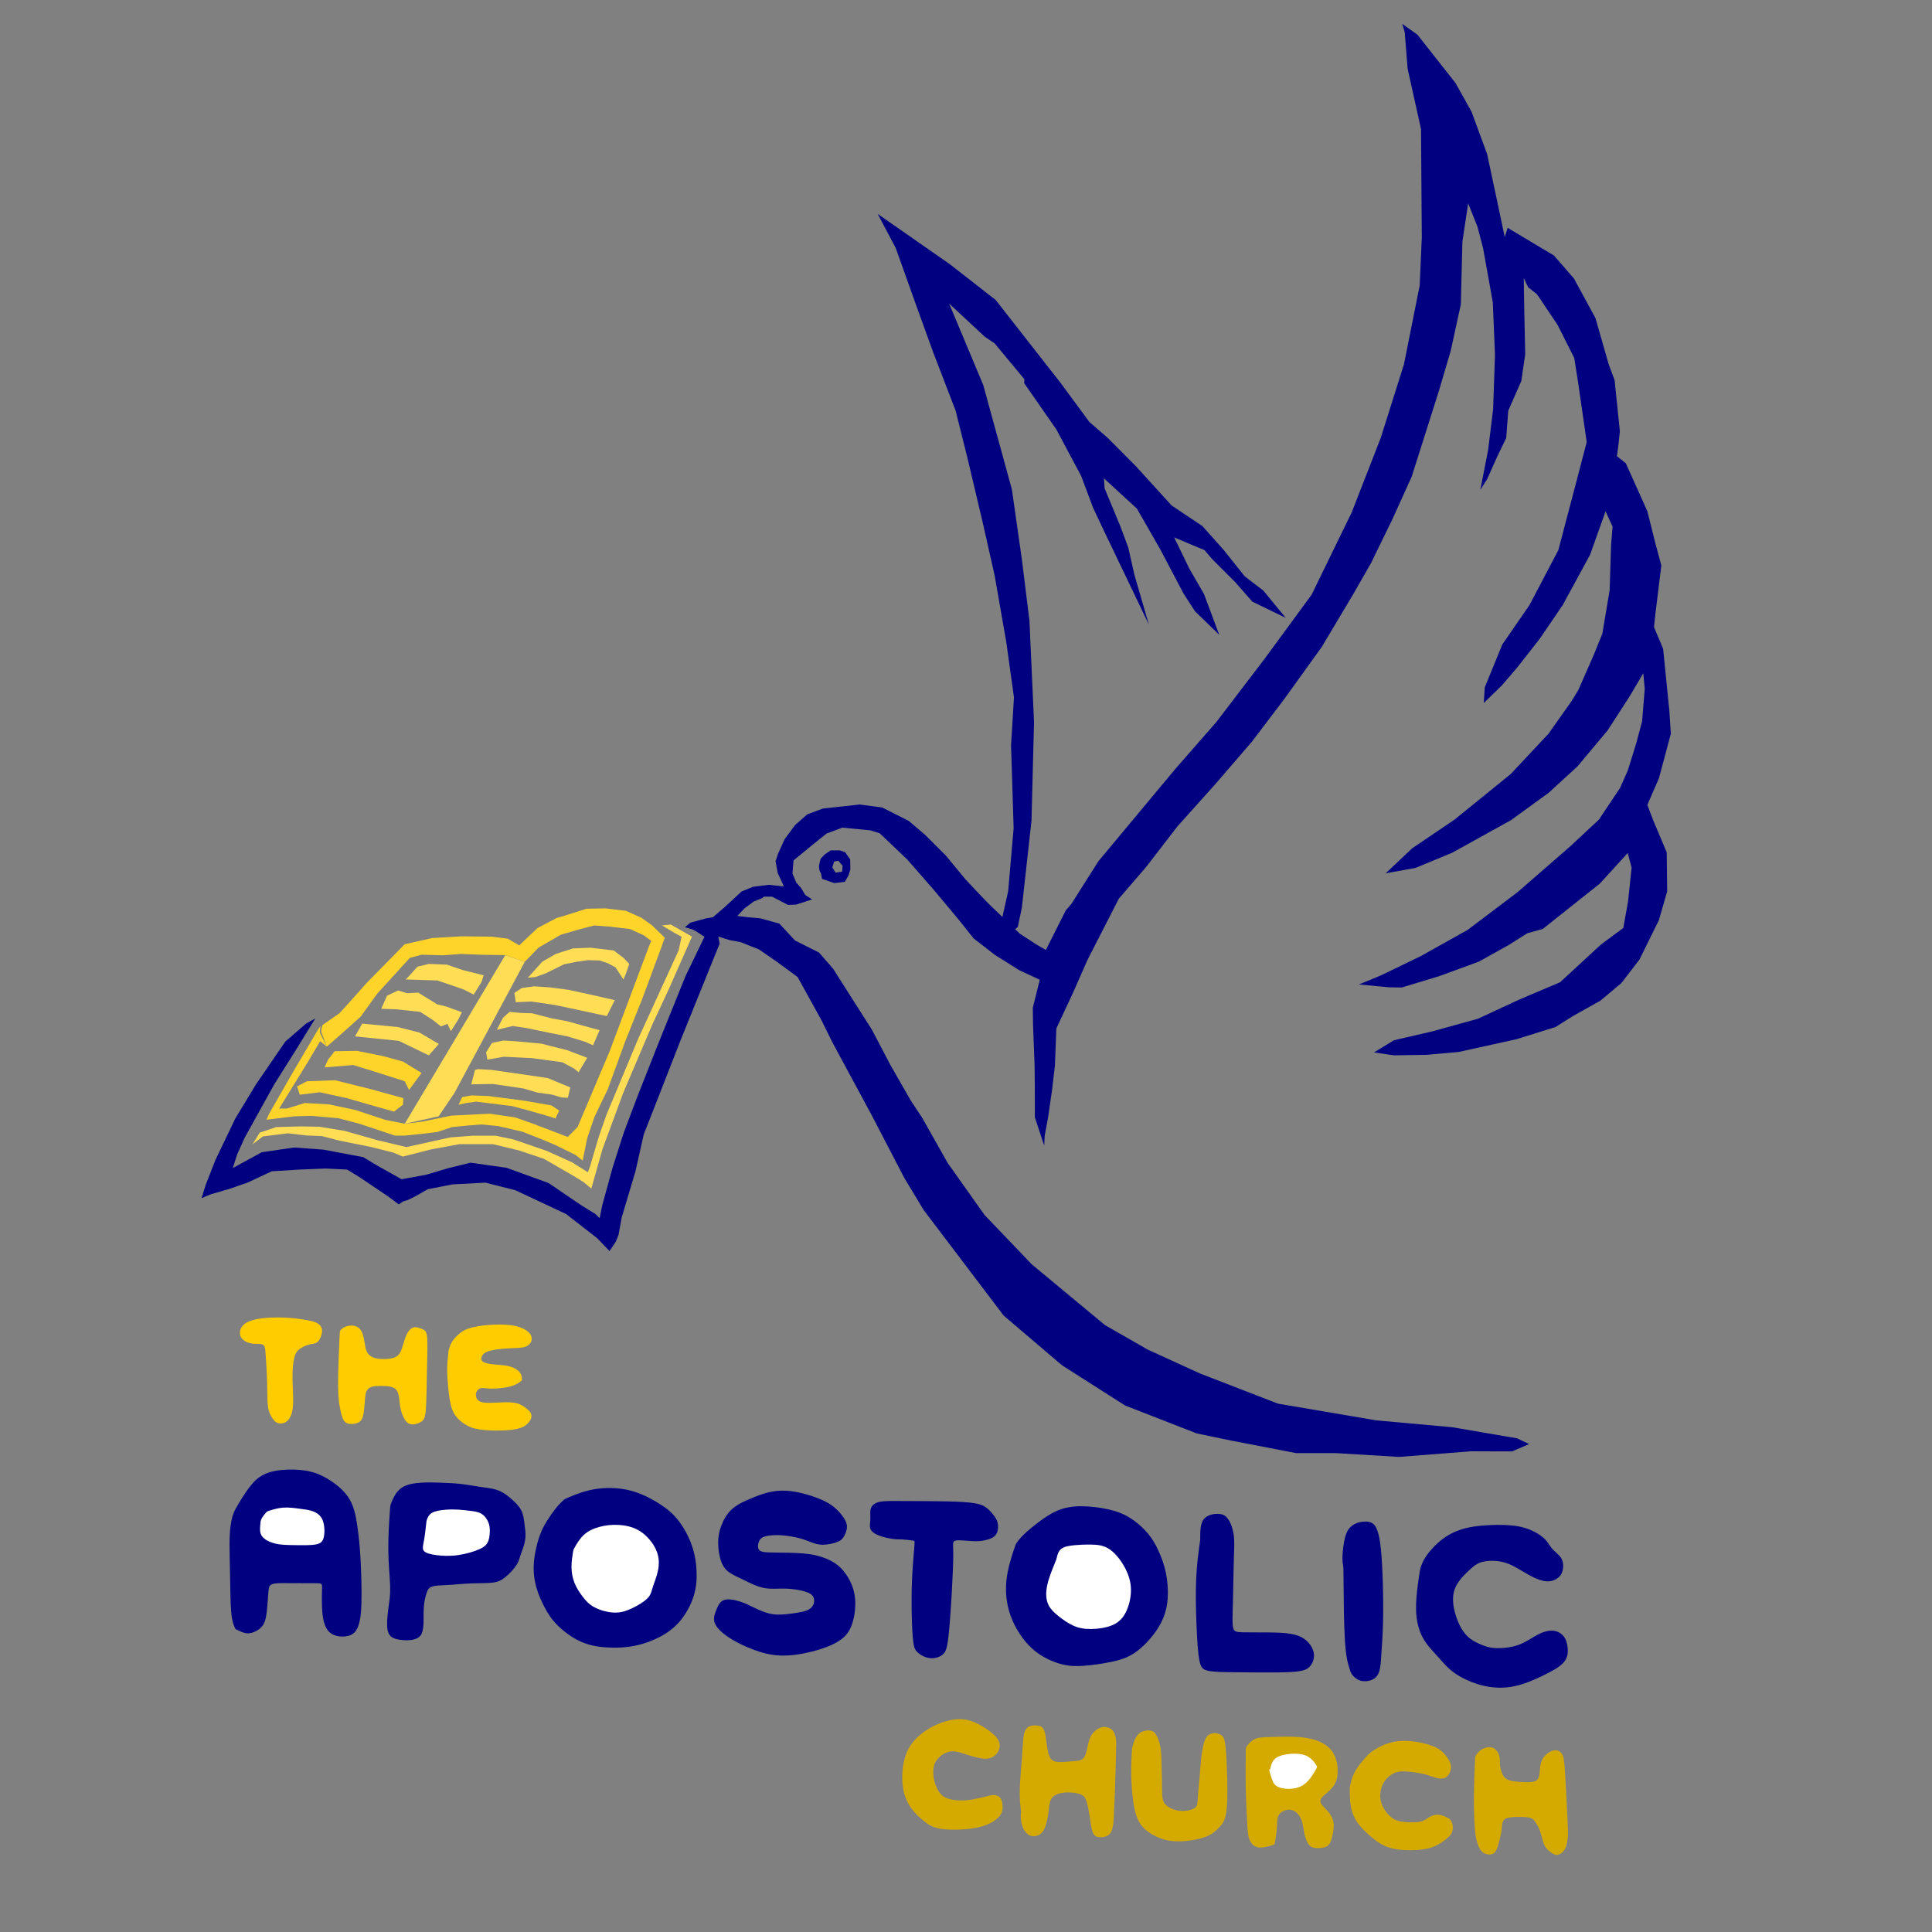 <?xml version="1.0" encoding="UTF-8" standalone="no"?>
<svg
   xmlns:dc="http://purl.org/dc/elements/1.1/"
   xmlns:cc="http://creativecommons.org/ns#"
   xmlns:rdf="http://www.w3.org/1999/02/22-rdf-syntax-ns#"
   xmlns:svg="http://www.w3.org/2000/svg"
   xmlns="http://www.w3.org/2000/svg"
   xmlns:sodipodi="http://sodipodi.sourceforge.net/DTD/sodipodi-0.dtd"
   xmlns:inkscape="http://www.inkscape.org/namespaces/inkscape"
   width="132.292mm"
   height="132.292mm"
   viewBox="0 0 132.292 132.292"
   version="1.1"
   id="svg22"
   inkscape:version="1.0.2-2 (e86c870879, 2021-01-15)"
   sodipodi:docname="logTACsvg3.svg">
  <rect x="0" y="0" width="132.292" height="132.292" fill="#808080" stroke="none"/>
  <defs
     id="defs16">
    <inkscape:path-effect
       effect="bspline"
       id="path-effect1011"
       is_visible="true"
       lpeversion="1"
       weight="33.333"
       steps="2"
       helper_size="0"
       apply_no_weight="true"
       apply_with_weight="true"
       only_selected="false" />
    <inkscape:path-effect
       effect="bspline"
       id="path-effect1007"
       is_visible="true"
       lpeversion="1"
       weight="33.333"
       steps="2"
       helper_size="0"
       apply_no_weight="true"
       apply_with_weight="true"
       only_selected="false" />
    <inkscape:path-effect
       effect="bspline"
       id="path-effect1003"
       is_visible="true"
       lpeversion="1"
       weight="33.333"
       steps="2"
       helper_size="0"
       apply_no_weight="true"
       apply_with_weight="true"
       only_selected="false" />
    <inkscape:path-effect
       effect="bspline"
       id="path-effect999"
       is_visible="true"
       lpeversion="1"
       weight="33.333"
       steps="2"
       helper_size="0"
       apply_no_weight="true"
       apply_with_weight="true"
       only_selected="false" />
    <inkscape:path-effect
       effect="bspline"
       id="path-effect995"
       is_visible="true"
       lpeversion="1"
       weight="33.333"
       steps="2"
       helper_size="0"
       apply_no_weight="true"
       apply_with_weight="true"
       only_selected="false" />
    <inkscape:path-effect
       effect="bspline"
       id="path-effect991"
       is_visible="true"
       lpeversion="1"
       weight="33.333"
       steps="2"
       helper_size="0"
       apply_no_weight="true"
       apply_with_weight="true"
       only_selected="false" />
    <inkscape:path-effect
       effect="bspline"
       id="path-effect987"
       is_visible="true"
       lpeversion="1"
       weight="33.333"
       steps="2"
       helper_size="0"
       apply_no_weight="true"
       apply_with_weight="true"
       only_selected="false" />
    <inkscape:path-effect
       effect="bspline"
       id="path-effect983"
       is_visible="true"
       lpeversion="1"
       weight="33.333"
       steps="2"
       helper_size="0"
       apply_no_weight="true"
       apply_with_weight="true"
       only_selected="false" />
    <inkscape:path-effect
       effect="bspline"
       id="path-effect979"
       is_visible="true"
       lpeversion="1"
       weight="33.333"
       steps="2"
       helper_size="0"
       apply_no_weight="true"
       apply_with_weight="true"
       only_selected="false" />
    <inkscape:path-effect
       effect="bspline"
       id="path-effect975"
       is_visible="true"
       lpeversion="1"
       weight="33.333"
       steps="2"
       helper_size="0"
       apply_no_weight="true"
       apply_with_weight="true"
       only_selected="false" />
    <inkscape:path-effect
       effect="bspline"
       id="path-effect971"
       is_visible="true"
       lpeversion="1"
       weight="33.333"
       steps="2"
       helper_size="0"
       apply_no_weight="true"
       apply_with_weight="true"
       only_selected="false" />
    <inkscape:path-effect
       effect="bspline"
       id="path-effect967"
       is_visible="true"
       lpeversion="1"
       weight="33.333"
       steps="2"
       helper_size="0"
       apply_no_weight="true"
       apply_with_weight="true"
       only_selected="false" />
    <inkscape:path-effect
       effect="bspline"
       id="path-effect963"
       is_visible="true"
       lpeversion="1"
       weight="33.333"
       steps="2"
       helper_size="0"
       apply_no_weight="true"
       apply_with_weight="true"
       only_selected="false" />
    <inkscape:path-effect
       effect="bspline"
       id="path-effect959"
       is_visible="true"
       lpeversion="1"
       weight="33.333"
       steps="2"
       helper_size="0"
       apply_no_weight="true"
       apply_with_weight="true"
       only_selected="false" />
    <inkscape:path-effect
       effect="bspline"
       id="path-effect955"
       is_visible="true"
       lpeversion="1"
       weight="33.333"
       steps="2"
       helper_size="0"
       apply_no_weight="true"
       apply_with_weight="true"
       only_selected="false" />
    <inkscape:path-effect
       effect="bspline"
       id="path-effect951"
       is_visible="true"
       lpeversion="1"
       weight="33.333"
       steps="2"
       helper_size="0"
       apply_no_weight="true"
       apply_with_weight="true"
       only_selected="false" />
    <inkscape:path-effect
       effect="bspline"
       id="path-effect947"
       is_visible="true"
       lpeversion="1"
       weight="33.333"
       steps="2"
       helper_size="0"
       apply_no_weight="true"
       apply_with_weight="true"
       only_selected="false" />
    <inkscape:path-effect
       effect="bspline"
       id="path-effect943"
       is_visible="true"
       lpeversion="1"
       weight="33.333"
       steps="2"
       helper_size="0"
       apply_no_weight="true"
       apply_with_weight="true"
       only_selected="false" />
    <inkscape:path-effect
       effect="bspline"
       id="path-effect939"
       is_visible="true"
       lpeversion="1"
       weight="33.333"
       steps="2"
       helper_size="0"
       apply_no_weight="true"
       apply_with_weight="true"
       only_selected="false" />
    <inkscape:path-effect
       effect="bspline"
       id="path-effect935"
       is_visible="true"
       lpeversion="1"
       weight="33.333"
       steps="2"
       helper_size="0"
       apply_no_weight="true"
       apply_with_weight="true"
       only_selected="false" />
    <inkscape:path-effect
       effect="bspline"
       id="path-effect931"
       is_visible="true"
       lpeversion="1"
       weight="33.333"
       steps="2"
       helper_size="0"
       apply_no_weight="true"
       apply_with_weight="true"
       only_selected="false" />
    <inkscape:path-effect
       effect="bspline"
       id="path-effect927"
       is_visible="true"
       lpeversion="1"
       weight="33.333"
       steps="2"
       helper_size="0"
       apply_no_weight="true"
       apply_with_weight="true"
       only_selected="false" />
    <inkscape:path-effect
       effect="bspline"
       id="path-effect923"
       is_visible="true"
       lpeversion="1"
       weight="33.333"
       steps="2"
       helper_size="0"
       apply_no_weight="true"
       apply_with_weight="true"
       only_selected="false" />
  </defs>
  <sodipodi:namedview
     id="base"
     pagecolor="#ffffff"
     bordercolor="#666666"
     borderopacity="1.0"
     inkscape:pageopacity="0.0"
     inkscape:pageshadow="2"
     inkscape:zoom="0.7"
     inkscape:cx="-366.9051"
     inkscape:cy="214.15955"
     inkscape:document-units="mm"
     inkscape:current-layer="layer1"
     inkscape:document-rotation="0"
     showgrid="false"
     fit-margin-top="0"
     fit-margin-left="0"
     fit-margin-right="0"
     fit-margin-bottom="0"
     inkscape:window-width="1366"
     inkscape:window-height="697"
     inkscape:window-x="-8"
     inkscape:window-y="-8"
     inkscape:window-maximized="1" />
  <g
     inkscape:label="Layer 1"
     inkscape:groupmode="layer"
     id="layer1"
     transform="translate(-23.057,-64.634)">
    <path
       style="fill:#000080;stroke:none;stroke-width:0.265px;stroke-linecap:butt;stroke-linejoin:miter;stroke-opacity:1"
       d="m 91.253,129.385 0.837,-3.727 0.375,-4.322 -0.177,-5.666 0.199,-3.284 -0.527,-3.794 -0.798,-4.564 -0.815,-3.616 -1.058,-4.475 -0.794,-3.175 -1.545,-4.019 -1.131,-3.125 -1.429,-4.002 v 0 l -1.236,-2.336 4.938,3.441 3.147,2.456 4.44,5.674 1.988,2.695 0.86,1.751 0.165,2.768 1.082,2.609 0.543,1.459 0.408,1.823 0.996,3.436 -3.138,-6.547 -0.685,-1.457 -0.809,-2.161 -1.699,-3.186 -2.206,-3.175 0.017,-0.265 -2.034,-2.45 -0.678,-0.46 -2.441,-2.27 2.337,5.577 1.962,7.154 0.686,4.818 0.515,4.167 0.313,6.945 -0.173,6.747 -0.659,5.954 -0.28,1.323 z"
       id="path879"
       sodipodi:nodetypes="ccccccccccccccccccccccccccccccccccccccccccc" />
    <path
       style="fill:#000080;stroke:none;stroke-width:0.265px;stroke-linecap:butt;stroke-linejoin:miter;stroke-opacity:1"
       d="m 98.654,97.394 2.254,2.07 1.617,2.825 1.577,2.995 0.785,1.21 1.654,1.606 -1.039,-2.788 -1.004,-1.737 -1.038,-2.14 2.079,0.872 0.504,0.595 1.596,1.598 1.17,1.332 2.288,1.109 -1.532,-1.865 v 0 l -1.281,-0.983 -1.422,-1.786 -1.475,-1.654 -2.107,-1.408 -2.449,-2.693 -1.907,-1.918 -1.257,-1.09 z"
       id="path881"
       sodipodi:nodetypes="cccccccccccccccccccccccc" />
    <path
       style="fill:#000080;stroke:none;stroke-width:0.265px;stroke-linecap:butt;stroke-linejoin:miter;stroke-opacity:1"
       d="m 94.249,131.724 -1.408,-0.66 -1.653,-1.039 -1.465,-1.134 -0.992,-1.247 -1.711,-2.051 -1.852,-2.117 -1.877,-1.786 -0.636,-0.198 -1.918,-0.187 -1.077,0.404 -0.945,0.756 -1.323,1.087 -0.071,0.898 0.26,0.614 0.331,0.378 0.283,0.472 0.472,0.307 -1.087,0.354 -0.567,0.024 -1.087,-0.567 h -0.567 l -0.094,0.095 -0.591,0.236 -0.638,0.472 -0.487,0.516 v 1e-5 0 l 0.794,0.098 0.77,0.065 1.309,0.36 1.072,1.158 1.645,0.827 0.969,1.11 1.228,1.937 1.417,2.221 1.276,2.433 1.394,2.433 0.78,1.181 1.748,3.095 2.528,3.567 3.236,3.378 5.008,4.158 2.929,1.677 3.567,1.63 5.348,2.069 6.724,1.144 5.221,0.472 2.197,0.378 2.221,0.378 0.836,0.397 -1.167,0.501 -2.802,-0.008 -4.946,0.386 -4.299,-0.26 h -2.74 l -4.418,-0.853 -2.386,-0.494 -4.914,-1.914 -4.324,-2.759 -3.988,-3.399 -5.485,-7.237 -1.323,-2.196 -2.199,-4.232 -2.738,-5.076 -0.709,-1.441 -1.654,-3 -1.417,-1.039 -1.228,-0.85 -1.252,-0.496 -0.756,-0.142 -0.779,-0.24 0.094,0.477 -2.693,6.662 -1.512,3.874 -0.992,2.528 -0.567,2.528 -0.945,3.166 -0.213,1.181 -0.189,0.472 -0.431,0.643 -0.845,-0.879 -2.126,-1.654 -3.473,-1.63 -2.055,-0.52 -2.244,0.118 -1.701,0.331 -0.827,0.472 -0.52,0.26 -0.307,0.095 -0.165,0.095 -0.165,0.118 -0.732,-0.543 -1.078,-0.727 -0.882,-0.596 -0.85,-0.52 v 0 l -1.465,-0.071 -1.772,0.071 -1.914,0.118 -1.677,0.78 -1.228,0.425 -1.299,0.378 -0.614,0.26 0.293,-0.927 0.652,-1.672 1.37,-2.858 1.417,-2.339 2.008,-2.929 1.417,-1.228 0.638,-0.354 -1.252,2.032 -1.559,2.48 -1.181,2.126 -0.85,1.536 -0.52,1.158 -0.289,0.912 1.984,-1.086 2.226,-0.322 2.008,0.148 2.717,0.513 0.898,0.543 1.725,0.969 1.667,-0.305 1.522,-0.451 1.526,-0.377 2.464,0.347 2.885,1.045 2.192,1.493 1.021,0.633 0.283,0.283 0.189,-0.921 0.709,-2.575 0.756,-2.362 0.898,-2.386 1.445,-3.664 1.886,-4.675 1.295,-2.684 v 0 l -0.327,-0.219 -0.434,-0.267 -0.577,-0.173 0.376,-0.311 1.036,-0.284 0.501,-0.084 0.819,-0.702 1.153,-1.069 0.785,-0.317 1.069,-0.134 1.036,0.107 -0.424,-0.926 -0.144,-0.801 0.167,-0.501 0.451,-1.002 0.718,-0.969 0.835,-0.735 1.081,-0.4 2.519,-0.273 1.529,0.205 1.821,0.919 1.136,0.969 1.403,1.403 1.336,1.62 1.052,1.119 0.611,0.628 2.061,1.978 1.153,0.752 0.635,0.367 1.364,-2.711 0.38,-0.436 v 0 l 1.852,-2.926 5.292,-6.35 2.778,-3.175 3.307,-4.333 3.227,-4.401 2.743,-5.631 1.988,-5.104 1.587,-5.027 1.079,-5.402 0.145,-3.307 -0.054,-7.408 -0.916,-4.125 -0.2,-2.506 -0.167,-0.568 1.036,0.735 2.606,3.307 1.102,1.971 1.069,2.907 0.806,3.79 0.397,1.889 0.2,-0.635 3.175,1.898 1.368,1.576 1.47,2.706 0.907,3.17 0.403,1.08 0.36,3.5 -0.104,0.99 -0.097,0.714 0.607,0.485 1.476,3.285 0.529,2.117 0.428,1.597 -0.407,3.32 -0.095,0.897 0.624,1.485 0.426,4.233 0.103,1.588 -0.813,3.043 -0.795,1.83 0.404,1.059 0.921,2.191 0.033,2.673 -0.568,1.971 -1.336,2.706 -1.236,1.604 -1.437,1.203 -1.904,1.069 -1.169,0.735 -2.673,0.835 -3.942,0.869 -2.195,0.199 -2.248,0.035 -1.37,-0.2 1.37,-0.835 2.606,-0.601 3.14,-0.869 2.806,-1.303 2.824,-1.199 2.789,-2.577 1.537,-1.136 0.325,-1.814 0.244,-2.315 -0.265,-1.005 -1.908,2.093 -3.909,3.107 -1.062,0.296 -1.276,0.806 -2.038,1.136 -2.74,1.002 -2.539,0.768 -0.91,-0.013 -2.025,-0.195 1.473,-0.604 2.763,-1.337 3.209,-1.794 3.421,-2.587 3.594,-3.126 1.971,-1.837 1.446,-2.164 0.537,-1.206 0.573,-1.852 0.402,-1.499 0.183,-2.232 -0.1,-1.069 -0.969,1.637 -1.47,2.272 -2.071,2.472 -1.971,1.804 -2.572,1.871 -4.042,2.238 -2.506,1.036 -2.038,0.367 1.804,-1.704 2.907,-1.971 3.847,-3.119 2.593,-2.766 1.578,-2.234 0.468,-0.768 1.069,-2.439 0.568,-1.403 0.501,-2.973 0.1,-3.14 0.102,-1.219 -0.481,-1.049 -1.058,2.969 -1.871,3.441 -1.57,2.305 -1.57,2.005 -1.036,1.203 -1.236,1.203 0.07,-1.077 1.2,-2.932 1.86,-2.699 1.975,-3.759 1.221,-4.63 0.723,-2.778 -0.599,-4.146 -0.254,-1.609 -1.144,-2.266 -1.411,-2.101 -0.601,-0.468 -0.301,-0.635 0.033,2.105 0.067,3.107 -0.267,1.837 -0.894,2.036 -0.141,1.873 -0.601,1.236 -0.702,1.57 -0.468,0.735 0.535,-2.74 0.34,-2.785 0.128,-3.696 -0.148,-3.602 -0.663,-3.701 -0.385,-1.481 -0.64,-1.606 -0.396,2.627 -0.105,4.288 -0.699,3.202 -0.815,2.756 -1.854,5.843 -1.318,2.91 -1.461,2.995 -1.203,2.105 -2.172,3.642 -2.572,3.575 -2.205,2.907 -2.506,2.907 -2.606,2.907 -2.138,2.773 -1.871,2.172 -2.138,4.176 -1.002,2.272 -1.138,2.438 -0.098,2.54 -0.2,1.704 -0.267,1.837 -0.234,1.27 -0.033,0.668 -0.64,-1.93 -0.003,-2.086 -0.017,-1.529 -0.104,-2.703 -0.017,-1.19 0.479,-1.917 -3.062,-1.699"
       id="path883"
       sodipodi:nodetypes="ccccccccccccccccccccccccccccccccccccccccccccccccccccccccccccccccccccccccccccccccccccccccccccccccccccccccccccccccccccccccccccccccccccccccccccccccccccccccccccccccccccccccccccccccccccccccccccccccccccccccccccccccccccccccccccccccccccccccccccccccccccccccccccccccccccccccccccccccccccccccccccccccccccccccccccccccccccccccccccccccccccccccccccccccccc" />
    <path
       style="fill:#000080;stroke:none;stroke-width:0.265px;stroke-linecap:butt;stroke-linejoin:miter;stroke-opacity:1"
       d="m 80.049,124.021 v 0 l 0.12,-0.387 0.284,-0.067 0.301,0.35 -0.034,0.401 -0.451,0.067 -0.22,-0.364 -0.531,0.047 -0.251,0.334 0.078,0.413 0.841,0.288 0.718,-0.084 0.251,-0.434 0.13,-0.421 -0.013,-0.681 -0.351,-0.501 -0.367,-0.117 h -0.618 l -0.401,0.267 -0.284,0.301 -0.05,0.184 -0.067,0.317 0.033,0.301 0.117,0.234 0.234,-0.401 z"
       id="path885"
       sodipodi:nodetypes="ccccccccccccccccccccccccccc" />
    <path
       style="fill:#ffdd55;stroke:none;stroke-width:0.265px;stroke-linecap:butt;stroke-linejoin:miter;stroke-opacity:1"
       d="m 41.058,142.45 1.701,-0.213 1.297,0.148 1.041,0.041 1.242,0.321 2.1,0.419 1.566,0.396 0.633,0.267 1.917,-0.485 1.971,-0.367 h 2.272 l 1.804,0.434 1.693,0.569 1.95,1.124 0.745,0.454 0.557,0.459 0.768,-2.706 1.403,-3.809 2.005,-4.711 1.136,-2.439 1.264,-2.869 0.316,-0.716 2e-6,0 -1.446,-0.825 -0.612,0.06 0.913,0.541 0.434,0.234 v 0 l -0.204,0.938 -2.788,6.095 -2.15,5.15 -0.543,1.559 -0.591,2.008 -0.142,0.378 -1.087,-0.685 -1.725,-0.78 -2.268,-0.78 -1.228,-0.26 h -1.583 l -1.536,0.118 -3,0.661 v 0 l -1.984,-0.472 -2.244,-0.638 -1.725,-0.283 -1.299,-0.024 -1.654,0.047 -1.134,0.378 -0.496,0.803 z"
       id="path887"
       sodipodi:nodetypes="cccccccccccccccccccccccccccccccccccccccccccccccccc" />
    <path
       style="fill:#ffd42a;stroke:none;stroke-width:0.265px;stroke-linecap:butt;stroke-linejoin:miter;stroke-opacity:1"
       d="m 44.839,135.126 -1.771,3.007 -1.57,2.74 -0.2,0.434 1.904,-0.234 1.169,-0.033 1.871,0.167 1.486,0.393 2.381,0.794 0.661,-1e-4 h -10e-7 l 1.257,-0.129 0.982,-0.122 0.992,-0.331 1.168,-0.117 0.893,-0.064 1.104,0.11 1.672,0.388 1.352,0.533 0.898,0.378 1.394,0.685 0.472,0.378 0.307,-1.512 0.496,-1.465 0.917,-1.909 1.209,-3.312 1.157,-2.89 1.276,-3.441 0.26,-0.732 -0.874,-0.85 -0.732,-0.52 L 65.91,127 l -1.394,-0.165 -1.299,0.024 -1.488,0.472 -0.567,0.165 -1.299,0.685 -1.254,1.186 -0.789,-0.46 -1.099,-0.136 -2.055,-0.024 -2.008,0.118 -1.89,0.425 -1.205,1.228 -1.394,1.417 -0.945,1.063 -0.921,1.016 -1.158,0.803 -0.071,0.236 -0.024,0.236 0.385,1.013 v 0 l 1.05,-0.919 1.268,-1.135 1.145,-1.585 2.22,-2.437 0.804,-0.217 1.499,0.036 1.185,-0.09 1.558,0.058 1.489,0.019 1.33,0.47 0.947,-0.978 1.53,-0.888 1.205,-0.351 1.074,-0.281 1.124,0.084 1.336,0.162 0.936,0.428 0.517,0.383 -0.149,0.35 -2.709,7.228 -2.187,5.162 -0.674,0.685 v 0 l -2.297,-0.879 -1.309,-0.463 -1.732,-0.25 -2.652,0.132 -1.973,0.41 -1.2,0.143 -1.338,-0.266 -2.029,-0.671 -1.805,-0.385 -1.67,-0.097 -1.227,0.38 -0.529,-1e-5 1.956,-3.171 0.85,-1.441 0.456,0.375 -0.479,-0.978 0.033,-0.317 0.033,-0.134 z"
       id="path889"
       sodipodi:nodetypes="cccccccccccccccccccccccccccccccccccccccccccccccccccccccccccccccccccccccccccccccccccccccccccccc" />
    <path
       style="fill:#ffdd55;stroke:none;stroke-width:0.265px;stroke-linecap:butt;stroke-linejoin:miter;stroke-opacity:1"
       d="m 50.771,141.582 6.883,-11.546 1.33,0.47 -4.813,8.978 -1.08,1.59 z"
       id="path891" />
    <path
       style="fill:#ffd42a;stroke:none;stroke-width:0.265px;stroke-linecap:butt;stroke-linejoin:miter;stroke-opacity:1"
       d="m 61.09,141.221 c -1.147,-0.383 -2.977,-0.85 -2.977,-0.85 l -2.448,-0.303 -0.67,0.091 -0.543,0.118 0.26,-0.52 0.638,-0.118 1.158,0.047 2.462,0.32 1.837,0.318 0.543,0.354 z"
       id="path893" />
    <path
       style="fill:#ffdd55;stroke:none;stroke-width:0.265px;stroke-linecap:butt;stroke-linejoin:miter;stroke-opacity:1"
       d="m 55.326,138.883 1.488,-0.024 2.079,0.307 0.969,0.283 1.016,0.142 0.614,0.189 0.449,0.024 0.165,-0.709 -1.536,-0.638 -1.583,-0.236 -2.315,-0.331 -0.874,-0.047 -0.213,0.047 z"
       id="path895" />
    <path
       style="fill:#ffdd55;stroke:none;stroke-width:0.265px;stroke-linecap:butt;stroke-linejoin:miter;stroke-opacity:1"
       d="m 56.427,137.191 1.144,-0.198 1.914,0.095 2.079,0.283 0.827,0.449 0.283,0.236 0.591,-0.992 -1.37,-0.52 -1.134,-0.283 -0.638,-0.165 -1.772,-0.165 -0.827,-0.047 -0.78,0.165 -0.402,0.638 z"
       id="path897" />
    <path
       style="fill:#ffdd55;stroke:none;stroke-width:0.265px;stroke-linecap:butt;stroke-linejoin:miter;stroke-opacity:1"
       d="m 57.074,135.15 1.087,-0.26 0.969,0.142 1.583,0.331 1.205,0.236 1.228,0.378 0.52,0.236 0.283,-0.661 0.165,-0.378 -1.039,-0.283 -1.181,-0.331 -1.039,-0.189 -1.37,-0.354 -0.78,-0.024 -0.756,-0.071 -0.449,0.402 z"
       id="path899" />
    <path
       style="fill:#ffdd55;stroke:none;stroke-width:0.265px;stroke-linecap:butt;stroke-linejoin:miter;stroke-opacity:1"
       d="m 58.374,133.26 1.068,-0.046 1.602,0.235 1.677,0.354 1.205,0.26 0.685,0.142 0.543,-1.087 -1.654,-0.378 -1.536,-0.331 -1.252,-0.165 -1.087,-0.071 -0.838,0.113 -0.509,0.336 z"
       id="path901" />
    <path
       style="fill:#ffdd55;stroke:none;stroke-width:0.265px;stroke-linecap:butt;stroke-linejoin:miter;stroke-opacity:1"
       d="m 60.186,130.487 0.928,-0.534 1.181,-0.378 1.205,-0.047 1.583,0.189 0.685,0.52 0.378,0.402 -0.236,0.685 -0.165,0.378 -0.543,-0.827 -0.52,-0.283 -0.567,-0.189 -0.78,-0.024 -0.827,0.118 -0.827,0.165 -1.252,0.619 -0.708,0.255 -0.52,0.047 z"
       id="path903" />
    <path
       style="fill:#ffd42a;stroke:none;stroke-width:0.265px;stroke-linecap:butt;stroke-linejoin:miter;stroke-opacity:1"
       d="m 43.585,139.591 c 0.829,-0.097 1.37,-0.165 1.37,-0.165 l 1.843,0.402 1.89,0.543 1.347,0.378 0.614,-0.472 0.024,-0.449 -2.221,-0.614 -2.457,-0.614 -1.205,0.047 -0.709,0.024 -0.683,0.35 z"
       id="path907" />
    <path
       style="fill:#ffd42a;stroke:none;stroke-width:0.265px;stroke-linecap:butt;stroke-linejoin:miter;stroke-opacity:1"
       d="m 45.286,137.725 1.961,-0.165 1.748,0.543 1.772,0.567 0.3,0.599 0.857,-1.166 -1.276,-0.78 -1.37,-0.378 -1.772,-0.354 -1.536,0.024 -0.463,0.598 z"
       id="path909" />
    <path
       style="fill:#ffdd55;stroke:none;stroke-width:0.265px;stroke-linecap:butt;stroke-linejoin:miter;stroke-opacity:1"
       d="m 47.365,135.599 3,0.307 2.055,0.992 0.685,-0.78 -1.323,-0.78 -1.488,-0.378 -2.433,-0.236 z"
       id="path911" />
    <path
       style="fill:#ffdd55;stroke:none;stroke-width:0.265px;stroke-linecap:butt;stroke-linejoin:miter;stroke-opacity:1"
       d="m 49.161,133.709 1.015,0.035 1.654,0.178 0.85,0.543 0.567,0.449 0.449,-0.17 0.236,0.501 0.499,-0.791 0.257,-0.509 -1.039,-0.378 -0.661,-0.165 -1.29,-0.798 -0.765,0.042 -0.614,-0.189 -0.756,0.354 z"
       id="path913" />
    <path
       style="fill:#ffdd55;stroke:none;stroke-width:0.265px;stroke-linecap:butt;stroke-linejoin:miter;stroke-opacity:1"
       d="m 50.838,131.701 2.173,0.071 1.795,0.614 0.685,0.354 0.543,-0.874 0.142,-0.449 -1.417,-0.354 -1.11,-0.378 -1.228,-0.047 -0.78,0.189 -0.638,0.709 z"
       id="path915" />
    <path
       style="fill:#000080;stroke:none;stroke-width:0.265px;stroke-linecap:butt;stroke-linejoin:miter;stroke-opacity:1"
       d="m 39.122,176.053 c -0.059,-0.127 -0.178,-0.381 -0.237,-1.065 -0.059,-0.684 -0.059,-1.798 -0.082,-2.9 -0.022,-1.102 -0.067,-2.194 0.042,-2.968 0.109,-0.775 0.251,-1.023 0.496,-1.435 0.245,-0.412 0.533,-0.883 0.821,-1.252 0.289,-0.369 0.578,-0.636 0.94,-0.82 0.362,-0.184 0.796,-0.284 1.292,-0.329 0.496,-0.044 1.052,-0.033 1.554,0.045 0.501,0.078 0.947,0.223 1.47,0.524 0.523,0.301 1.125,0.757 1.492,1.309 0.367,0.551 0.501,1.197 0.607,1.91 0.106,0.713 0.184,1.492 0.234,2.439 0.05,0.947 0.072,2.06 0.056,2.817 -0.017,0.757 -0.072,1.158 -0.172,1.503 -0.1,0.345 -0.244,0.634 -0.595,0.774 -0.351,0.14 -0.91,0.133 -1.277,-0.096 -0.366,-0.228 -0.539,-0.677 -0.615,-1.291 -0.075,-0.614 -0.052,-1.394 -0.04,-1.784 0.012,-0.39 0.012,-0.39 -0.5,-0.39 -0.512,1.2e-4 -0.904,2e-4 -1.467,-0.004 -0.563,-0.004 -0.98,-0.012 -1.232,0.02 -0.252,0.032 -0.339,0.102 -0.39,0.185 -0.051,0.083 -0.067,0.177 -0.095,0.54 -0.028,0.362 -0.067,0.992 -0.125,1.397 -0.059,0.405 -0.136,0.586 -0.238,0.735 -0.102,0.15 -0.229,0.268 -0.415,0.375 -0.186,0.107 -0.43,0.201 -0.683,0.181 -0.254,-0.02 -0.517,-0.156 -0.78,-0.291 0,0 0,0 0,0 0,0 0,0 0,0 0,0 0,0 0,0 0,0 -3e-6,4.4e-4 -0.059,-0.126 z"
       id="path921"
       sodipodi:nodetypes="ccccccccccccccccccccccccccccccccc" />
    <path
       style="fill:#ffffff;stroke:none;stroke-width:0.265px;stroke-linecap:butt;stroke-linejoin:miter;stroke-opacity:1"
       d="m 41.522,168.07 c 0.181,-0.058 0.542,-0.175 0.929,-0.203 0.387,-0.028 0.801,0.032 1.148,0.078 0.347,0.045 0.627,0.076 0.895,0.177 0.267,0.101 0.522,0.273 0.657,0.607 0.135,0.334 0.149,0.83 0.081,1.147 -0.068,0.317 -0.219,0.454 -0.57,0.516 -0.352,0.063 -0.905,0.051 -1.399,0.044 -0.494,-0.007 -0.93,-0.009 -1.33,-0.101 -0.401,-0.092 -0.766,-0.276 -0.935,-0.508 -0.168,-0.232 -0.139,-0.513 -0.124,-0.717 0.015,-0.204 0.015,-0.33 0.091,-0.481 0.076,-0.151 0.227,-0.326 0.303,-0.414 0.076,-0.088 0.076,-0.088 0.256,-0.146 z"
       id="path925"
       sodipodi:nodetypes="scccccccccccss" />
    <path
       style="fill:#000080;stroke:none;stroke-width:0.265px;stroke-linecap:butt;stroke-linejoin:miter;stroke-opacity:1"
       d="m 49.747,168.221 c -0.037,0.525 -0.111,1.575 -0.101,2.541 0.01,0.966 0.105,1.848 0.124,2.454 0.02,0.606 -0.035,0.937 -0.095,1.366 -0.059,0.429 -0.122,0.957 -0.111,1.351 0.011,0.394 0.097,0.655 0.333,0.808 0.236,0.153 0.623,0.2 0.927,0.207 0.304,0.007 0.524,-0.024 0.705,-0.094 0.181,-0.07 0.322,-0.179 0.407,-0.367 0.085,-0.188 0.115,-0.455 0.123,-0.781 0.008,-0.326 -0.006,-0.743 0.024,-1.093 0.03,-0.35 0.105,-0.649 0.18,-0.879 0.075,-0.23 0.141,-0.368 0.367,-0.454 0.226,-0.087 0.502,-0.08 0.982,-0.108 0.479,-0.028 1.117,-0.092 1.712,-0.116 0.596,-0.024 1.149,-0.007 1.524,-0.061 0.375,-0.055 0.572,-0.181 0.753,-0.322 0.181,-0.142 0.346,-0.299 0.484,-0.449 0.138,-0.15 0.248,-0.291 0.327,-0.409 0.079,-0.118 0.126,-0.213 0.161,-0.307 0.035,-0.094 0.059,-0.189 0.102,-0.315 0.043,-0.126 0.106,-0.283 0.181,-0.504 0.075,-0.22 0.161,-0.504 0.181,-0.803 0.02,-0.299 -0.028,-0.614 -0.069,-0.929 -0.041,-0.314 -0.076,-0.628 -0.222,-0.912 -0.146,-0.283 -0.402,-0.536 -0.672,-0.773 -0.27,-0.237 -0.553,-0.457 -0.915,-0.59 -0.362,-0.133 -0.803,-0.178 -1.236,-0.241 -0.433,-0.063 -0.859,-0.144 -1.323,-0.196 -0.465,-0.052 -0.969,-0.076 -1.488,-0.091 -0.52,-0.016 -1.055,-0.024 -1.528,0.032 -0.473,0.055 -0.882,0.173 -1.172,0.436 -0.29,0.263 -0.46,0.67 -0.545,0.873 -0.085,0.203 -0.085,0.204 -0.122,0.729 z"
       id="path929"
       sodipodi:nodetypes="sccccccccccccccccccccccccccccccccs" />
    <path
       style="fill:#ffffff;stroke:none;stroke-width:0.265px;stroke-linecap:butt;stroke-linejoin:miter;stroke-opacity:1"
       d="m 52.237,169 c -0.027,0.245 -0.081,0.738 -0.144,1.095 -0.064,0.357 -0.137,0.579 -0.013,0.733 0.124,0.154 0.446,0.239 0.862,0.293 0.416,0.054 0.928,0.076 1.477,-0.001 0.549,-0.077 1.135,-0.252 1.494,-0.42 0.358,-0.168 0.489,-0.33 0.566,-0.513 0.077,-0.183 0.101,-0.388 0.113,-0.597 0.012,-0.209 0.012,-0.421 -0.072,-0.656 -0.084,-0.235 -0.251,-0.492 -0.483,-0.638 -0.232,-0.146 -0.529,-0.18 -0.808,-0.212 -0.279,-0.033 -0.538,-0.064 -0.814,-0.08 -0.276,-0.016 -0.567,-0.016 -0.89,0.012 -0.323,0.028 -0.677,0.083 -0.893,0.211 -0.215,0.128 -0.291,0.329 -0.329,0.429 -0.038,0.1 -0.038,0.1 -0.038,0.1 0,0 -2e-6,5e-5 -2e-6,5e-5 0,0 0,0 -0.027,0.245 z"
       id="path933"
       sodipodi:nodetypes="sccccccccccccccccs" />
    <path
       style="fill:#000080;stroke:none;stroke-width:0.265px;stroke-linecap:butt;stroke-linejoin:miter;stroke-opacity:1"
       d="m 62.043,167.144 c 0.315,-0.134 0.945,-0.402 1.689,-0.532 0.744,-0.13 1.603,-0.122 2.378,0.059 0.775,0.182 1.468,0.537 2.027,0.887 0.559,0.35 0.985,0.696 1.367,1.184 0.382,0.488 0.721,1.118 0.933,1.736 0.213,0.618 0.299,1.224 0.319,1.795 0.02,0.571 -0.028,1.106 -0.205,1.665 -0.177,0.559 -0.484,1.142 -0.854,1.606 -0.37,0.465 -0.803,0.811 -1.335,1.106 -0.531,0.295 -1.161,0.539 -1.819,0.673 -0.657,0.134 -1.343,0.158 -1.98,0.114 -0.638,-0.043 -1.228,-0.154 -1.807,-0.425 -0.579,-0.272 -1.146,-0.705 -1.547,-1.11 -0.402,-0.406 -0.638,-0.783 -0.862,-1.209 -0.224,-0.425 -0.437,-0.898 -0.575,-1.403 -0.138,-0.505 -0.202,-1.043 -0.16,-1.635 0.042,-0.592 0.189,-1.238 0.35,-1.725 0.162,-0.487 0.338,-0.815 0.549,-1.153 0.21,-0.337 0.454,-0.684 0.663,-0.936 0.209,-0.252 0.382,-0.409 0.469,-0.488 0.087,-0.079 0.087,-0.079 0.402,-0.213 z"
       id="path937"
       sodipodi:nodetypes="scccccccccccccccccccss" />
    <path
       style="fill:#ffffff;stroke:none;stroke-width:0.265px;stroke-linecap:butt;stroke-linejoin:miter;stroke-opacity:1"
       d="m 62.425,170.564 c 0.107,-0.19 0.322,-0.57 0.622,-0.842 0.3,-0.272 0.683,-0.437 1.084,-0.543 0.401,-0.106 0.818,-0.153 1.29,-0.126 0.472,0.027 0.999,0.128 1.472,0.433 0.473,0.304 0.892,0.811 1.1,1.297 0.209,0.485 0.207,0.948 0.121,1.379 -0.086,0.431 -0.257,0.829 -0.356,1.138 -0.098,0.309 -0.124,0.528 -0.357,0.769 -0.233,0.242 -0.674,0.506 -1.079,0.696 -0.405,0.19 -0.774,0.306 -1.219,0.29 -0.445,-0.016 -0.965,-0.164 -1.335,-0.361 -0.371,-0.196 -0.592,-0.441 -0.809,-0.725 -0.217,-0.283 -0.428,-0.606 -0.566,-0.952 -0.138,-0.347 -0.203,-0.718 -0.203,-1.099 -2.56e-4,-0.381 0.064,-0.773 0.096,-0.969 0.032,-0.196 0.032,-0.196 0.14,-0.386 z"
       id="path941"
       sodipodi:nodetypes="sccccccccccccccss" />
    <path
       style="fill:#000080;stroke:none;stroke-width:0.265px;stroke-linecap:butt;stroke-linejoin:miter;stroke-opacity:1"
       d="m 72.981,172.297 c -0.241,-0.176 -0.42,-0.4 -0.547,-0.756 -0.127,-0.356 -0.201,-0.843 -0.202,-1.271 -8.48e-4,-0.428 0.072,-0.796 0.224,-1.19 0.151,-0.394 0.381,-0.814 0.756,-1.139 0.375,-0.324 0.895,-0.553 1.328,-0.73 0.433,-0.177 0.78,-0.303 1.142,-0.39 0.362,-0.087 0.74,-0.134 1.169,-0.114 0.429,0.02 0.91,0.106 1.425,0.252 0.516,0.146 1.067,0.35 1.48,0.591 0.413,0.24 0.689,0.516 0.9,0.777 0.211,0.261 0.358,0.508 0.389,0.748 0.031,0.24 -0.052,0.474 -0.145,0.665 -0.093,0.191 -0.195,0.341 -0.459,0.459 -0.264,0.118 -0.689,0.205 -1.02,0.209 -0.331,0.004 -0.567,-0.075 -0.804,-0.164 -0.237,-0.089 -0.476,-0.19 -0.779,-0.272 -0.303,-0.083 -0.671,-0.148 -0.988,-0.185 -0.318,-0.037 -0.585,-0.044 -0.853,-0.029 -0.268,0.016 -0.535,0.055 -0.709,0.142 -0.173,0.087 -0.252,0.221 -0.298,0.399 -0.046,0.179 -0.058,0.403 0.106,0.517 0.165,0.115 0.506,0.12 1.052,0.126 0.546,0.006 1.296,0.013 1.872,0.059 0.576,0.047 0.977,0.133 1.367,0.267 0.39,0.134 0.768,0.315 1.095,0.595 0.327,0.28 0.602,0.658 0.803,1.075 0.201,0.417 0.327,0.874 0.338,1.421 0.012,0.547 -0.091,1.185 -0.287,1.657 -0.197,0.472 -0.488,0.779 -0.94,1.046 -0.451,0.267 -1.063,0.493 -1.752,0.666 -0.689,0.173 -1.456,0.293 -2.15,0.267 -0.694,-0.026 -1.316,-0.2 -1.915,-0.428 -0.598,-0.228 -1.173,-0.512 -1.638,-0.823 -0.465,-0.311 -0.819,-0.65 -0.94,-0.97 -0.121,-0.32 -0.008,-0.621 0.11,-0.912 0.118,-0.291 0.241,-0.573 0.528,-0.67 0.286,-0.098 0.735,-0.011 1.109,0.111 0.374,0.122 0.673,0.28 1.027,0.449 0.353,0.169 0.761,0.35 1.2,0.412 0.439,0.062 0.843,0.014 1.31,-0.047 0.467,-0.061 0.965,-0.132 1.239,-0.329 0.274,-0.197 0.326,-0.521 0.249,-0.743 -0.076,-0.222 -0.281,-0.342 -0.631,-0.443 -0.35,-0.101 -0.845,-0.182 -1.334,-0.191 -0.489,-0.009 -0.973,0.055 -1.468,-0.048 -0.496,-0.102 -1.004,-0.371 -1.41,-0.569 -0.406,-0.198 -0.709,-0.325 -0.95,-0.501 z"
       id="path945"
       sodipodi:nodetypes="cccccccccccccccccccccccccccccccccccccccccccccccc" />
    <path
       style="fill:#000080;stroke:none;stroke-width:0.265px;stroke-linecap:butt;stroke-linejoin:miter;stroke-opacity:1"
       d="m 85.662,170.579 c -0.038,0.441 -0.115,1.322 -0.153,2.172 -0.038,0.85 -0.038,1.669 -0.023,2.409 0.016,0.74 0.047,1.402 0.099,1.836 0.051,0.434 0.106,0.593 0.295,0.774 0.189,0.181 0.504,0.36 0.831,0.401 0.327,0.041 0.667,-0.055 0.883,-0.228 0.216,-0.173 0.31,-0.423 0.4,-1.178 0.09,-0.755 0.177,-2.015 0.24,-3.147 0.064,-1.132 0.104,-2.136 0.096,-2.716 -0.008,-0.58 -0.065,-0.736 0.171,-0.781 0.236,-0.045 0.764,0.02 1.145,0.04 0.381,0.02 0.616,-0.004 0.875,-0.063 0.26,-0.059 0.545,-0.153 0.704,-0.345 0.158,-0.192 0.19,-0.484 0.17,-0.704 -0.02,-0.22 -0.09,-0.37 -0.232,-0.571 -0.142,-0.201 -0.354,-0.453 -0.579,-0.618 -0.224,-0.165 -0.461,-0.244 -0.854,-0.303 -0.394,-0.059 -0.945,-0.099 -1.858,-0.118 -0.913,-0.02 -2.189,-0.02 -3.028,-0.024 -0.839,-0.004 -1.24,-0.012 -1.547,0.055 -0.307,0.067 -0.52,0.209 -0.602,0.43 -0.082,0.221 -0.033,0.521 -0.041,0.776 -0.008,0.256 -0.073,0.468 0.005,0.653 0.078,0.185 0.298,0.342 0.61,0.46 0.311,0.118 0.713,0.197 0.969,0.228 0.256,0.031 0.366,0.016 0.586,0.028 0.22,0.012 0.548,0.052 0.712,0.072 0.164,0.02 0.164,0.02 0.126,0.461 z"
       id="path949"
       sodipodi:nodetypes="ccccccccccccccccccccccccccccc" />
    <path
       style="fill:#000080;stroke:none;stroke-width:0.265px;stroke-linecap:butt;stroke-linejoin:miter;stroke-opacity:1"
       d="m 92.474,170.767 c -0.13,0.394 -0.39,1.181 -0.488,1.953 -0.098,0.772 -0.035,1.528 0.165,2.221 0.201,0.693 0.539,1.323 0.91,1.827 0.37,0.504 0.772,0.882 1.232,1.181 0.461,0.299 0.98,0.52 1.46,0.642 0.479,0.123 0.918,0.148 1.491,0.109 0.573,-0.038 1.279,-0.14 1.89,-0.267 0.611,-0.127 1.127,-0.278 1.661,-0.649 0.534,-0.371 1.085,-0.962 1.475,-1.544 0.39,-0.583 0.618,-1.157 0.709,-1.819 0.091,-0.661 0.043,-1.409 -0.079,-2.035 -0.122,-0.626 -0.319,-1.13 -0.52,-1.567 -0.201,-0.437 -0.406,-0.807 -0.728,-1.189 -0.323,-0.382 -0.764,-0.776 -1.217,-1.059 -0.453,-0.284 -0.917,-0.457 -1.496,-0.587 -0.579,-0.13 -1.272,-0.217 -1.878,-0.213 -0.606,0.004 -1.126,0.098 -1.614,0.307 -0.488,0.209 -0.945,0.532 -1.347,0.839 -0.402,0.307 -0.748,0.598 -0.988,0.839 -0.24,0.24 -0.374,0.429 -0.441,0.524 -0.067,0.095 -0.067,0.095 -0.197,0.488 z"
       id="path953" />
    <path
       style="fill:#ffffff;stroke:none;stroke-width:0.265px;stroke-linecap:butt;stroke-linejoin:miter;stroke-opacity:1"
       d="m 95.267,171.715 c -0.125,0.303 -0.374,0.908 -0.49,1.413 -0.117,0.505 -0.101,0.91 0.002,1.223 0.102,0.313 0.291,0.533 0.533,0.755 0.242,0.221 0.653,0.53 0.995,0.72 0.342,0.19 0.672,0.305 1.112,0.341 0.441,0.036 0.992,-0.006 1.463,-0.135 0.472,-0.129 0.864,-0.345 1.154,-0.804 0.29,-0.459 0.478,-1.162 0.462,-1.788 -0.017,-0.627 -0.238,-1.177 -0.528,-1.659 -0.29,-0.481 -0.649,-0.893 -1.022,-1.117 -0.373,-0.223 -0.76,-0.257 -1.146,-0.266 -0.386,-0.009 -0.771,0.007 -1.14,0.04 -0.369,0.034 -0.724,0.085 -0.933,0.25 -0.209,0.166 -0.274,0.445 -0.306,0.585 -0.032,0.14 -0.032,0.14 -0.157,0.442 z"
       id="path957"
       sodipodi:nodetypes="cccccccccccccccc" />
    <path
       style="fill:#000080;stroke:none;stroke-width:0.265px;stroke-linecap:butt;stroke-linejoin:miter;stroke-opacity:1"
       d="m 105.241,170.077 c -0.118,0.831 -0.235,1.662 -0.279,2.698 -0.043,1.036 -0.012,2.278 0.031,3.289 0.043,1.011 0.098,1.79 0.188,2.256 0.091,0.466 0.217,0.618 0.529,0.702 0.311,0.084 0.807,0.1 1.389,0.111 0.582,0.011 1.249,0.017 2.088,0.021 0.839,0.004 1.849,0.006 2.477,-0.045 0.628,-0.05 0.875,-0.153 1.052,-0.33 0.177,-0.177 0.285,-0.429 0.311,-0.669 0.026,-0.24 -0.029,-0.468 -0.151,-0.689 -0.122,-0.221 -0.311,-0.433 -0.547,-0.591 -0.236,-0.158 -0.52,-0.26 -0.898,-0.323 -0.378,-0.063 -0.85,-0.087 -1.467,-0.094 -0.617,-0.007 -1.378,0.002 -1.829,-0.01 -0.451,-0.012 -0.591,-0.045 -0.648,-0.352 -0.057,-0.308 -0.029,-0.89 -0.007,-1.748 0.022,-0.858 0.037,-1.992 0.061,-2.803 0.024,-0.811 0.055,-1.299 -0.004,-1.744 -0.059,-0.445 -0.209,-0.846 -0.382,-1.099 -0.173,-0.252 -0.37,-0.354 -0.694,-0.363 -0.324,-0.009 -0.774,0.077 -0.998,0.39 -0.225,0.313 -0.224,0.853 -0.223,1.394 0,0 2.3e-4,-3.7e-4 2.3e-4,-3.7e-4 z"
       id="path961"
       sodipodi:nodetypes="ccccccccccccccccccccccccc" />
    <path
       style="fill:#000080;stroke:none;stroke-width:0.265px;stroke-linecap:butt;stroke-linejoin:miter;stroke-opacity:1"
       d="m 115.054,172.948 c 0.008,0.969 0.024,2.906 0.098,4.065 0.075,1.159 0.208,1.54 0.283,1.784 0.075,0.244 0.092,0.351 0.211,0.51 0.119,0.16 0.338,0.373 0.674,0.432 0.335,0.059 0.786,-0.036 1.023,-0.343 0.236,-0.307 0.258,-0.827 0.296,-1.417 0.038,-0.591 0.093,-1.252 0.117,-2.122 0.024,-0.87 0.016,-1.949 -0.012,-2.882 -0.028,-0.933 -0.075,-1.721 -0.134,-2.291 -0.059,-0.571 -0.13,-0.925 -0.224,-1.205 -0.094,-0.28 -0.213,-0.484 -0.429,-0.583 -0.217,-0.099 -0.531,-0.091 -0.791,-0.032 -0.26,0.059 -0.465,0.169 -0.628,0.324 -0.164,0.155 -0.286,0.354 -0.38,0.716 -0.095,0.362 -0.161,0.888 -0.175,1.261 -0.014,0.373 0.026,0.593 0.045,0.704 0.02,0.11 0.02,0.11 0.027,1.079 z"
       id="path965"
       sodipodi:nodetypes="cccccccccccccccccc" />
    <path
       style="fill:#000080;stroke:none;stroke-width:0.265px;stroke-linecap:butt;stroke-linejoin:miter;stroke-opacity:1"
       d="m 120.22,172.593 c -0.071,0.473 -0.213,1.418 -0.201,2.213 0.012,0.795 0.177,1.441 0.46,1.962 0.283,0.521 0.684,0.917 1.038,1.311 0.354,0.394 0.662,0.785 1.178,1.142 0.516,0.357 1.241,0.68 1.953,0.845 0.713,0.165 1.413,0.173 2.089,0.035 0.676,-0.138 1.327,-0.422 1.933,-0.713 0.606,-0.291 1.168,-0.59 1.457,-0.92 0.289,-0.33 0.304,-0.693 0.273,-1.007 -0.032,-0.315 -0.11,-0.583 -0.279,-0.791 -0.169,-0.209 -0.429,-0.358 -0.744,-0.378 -0.315,-0.02 -0.685,0.09 -1.067,0.294 -0.382,0.204 -0.776,0.5 -1.271,0.679 -0.495,0.178 -1.09,0.238 -1.522,0.224 -0.432,-0.014 -0.701,-0.102 -1.026,-0.236 -0.325,-0.134 -0.707,-0.314 -1.023,-0.649 -0.316,-0.335 -0.566,-0.826 -0.736,-1.385 -0.171,-0.56 -0.263,-1.188 -0.078,-1.732 0.185,-0.543 0.647,-1.001 0.991,-1.321 0.345,-0.319 0.572,-0.5 0.95,-0.591 0.378,-0.09 0.907,-0.09 1.357,0.016 0.449,0.106 0.819,0.319 1.181,0.531 0.362,0.212 0.716,0.425 1.051,0.575 0.335,0.15 0.65,0.236 0.937,0.216 0.287,-0.02 0.547,-0.146 0.712,-0.319 0.165,-0.173 0.236,-0.394 0.256,-0.626 0.02,-0.232 -0.012,-0.476 -0.165,-0.694 -0.153,-0.218 -0.428,-0.409 -0.605,-0.618 -0.177,-0.209 -0.257,-0.435 -0.541,-0.693 -0.284,-0.259 -0.772,-0.55 -1.339,-0.716 -0.567,-0.165 -1.213,-0.205 -1.906,-0.197 -0.693,0.008 -1.433,0.063 -2.063,0.213 -0.63,0.15 -1.15,0.394 -1.618,0.744 -0.469,0.35 -0.886,0.807 -1.138,1.177 -0.252,0.37 -0.339,0.654 -0.382,0.795 -0.043,0.142 -0.043,0.142 -0.114,0.614 z"
       id="path969"
       sodipodi:nodetypes="ccccccccccccccccccccccccccccccccccccc" />
    <path
       style="fill:#d4aa00;stroke:none;stroke-width:0.265px;stroke-linecap:butt;stroke-linejoin:miter;stroke-opacity:1"
       d="m 90.509,187.661 c -0.2,0.05 -0.601,0.15 -0.963,0.206 -0.362,0.056 -0.685,0.067 -1.024,0.034 -0.34,-0.033 -0.696,-0.111 -0.952,-0.328 -0.256,-0.217 -0.412,-0.573 -0.501,-0.874 -0.089,-0.301 -0.111,-0.546 -0.106,-0.774 0.005,-0.228 0.039,-0.44 0.156,-0.646 0.117,-0.206 0.317,-0.407 0.54,-0.54 0.223,-0.134 0.468,-0.2 0.73,-0.184 0.262,0.017 0.54,0.117 0.919,0.24 0.379,0.122 0.857,0.267 1.219,0.267 0.362,-7e-5 0.607,-0.145 0.768,-0.334 0.161,-0.189 0.239,-0.423 0.212,-0.651 -0.028,-0.228 -0.161,-0.451 -0.445,-0.707 -0.284,-0.256 -0.718,-0.546 -1.13,-0.741 -0.412,-0.195 -0.802,-0.295 -1.281,-0.273 -0.479,0.022 -1.047,0.167 -1.598,0.434 -0.551,0.267 -1.086,0.657 -1.453,1.097 -0.368,0.44 -0.568,0.93 -0.674,1.498 -0.106,0.568 -0.117,1.214 -0.022,1.748 0.095,0.535 0.295,0.958 0.542,1.305 0.247,0.347 0.541,0.618 0.825,0.852 0.284,0.234 0.558,0.431 1.024,0.535 0.466,0.104 1.123,0.115 1.71,0.076 0.587,-0.039 1.105,-0.127 1.539,-0.289 0.434,-0.161 0.785,-0.396 0.972,-0.641 0.186,-0.245 0.209,-0.501 0.192,-0.724 -0.017,-0.223 -0.072,-0.412 -0.178,-0.529 -0.106,-0.117 -0.262,-0.162 -0.406,-0.167 -0.145,-0.006 -0.278,0.028 -0.345,0.044 -0.067,0.017 -0.067,0.017 -0.267,0.067 z"
       id="path973" />
    <path
       style="fill:#d4aa00;stroke:none;stroke-width:0.265px;stroke-linecap:butt;stroke-linejoin:miter;stroke-opacity:1"
       d="m 92.973,188.683 c -0.053,-0.435 -0.106,-0.87 -0.088,-1.533 0.018,-0.663 0.107,-1.554 0.157,-2.244 0.05,-0.69 0.061,-1.18 0.128,-1.503 0.067,-0.323 0.189,-0.479 0.373,-0.557 0.184,-0.078 0.429,-0.078 0.613,-0.044 0.184,0.034 0.306,0.1 0.39,0.295 0.083,0.195 0.128,0.518 0.167,0.819 0.039,0.301 0.072,0.579 0.145,0.821 0.072,0.242 0.184,0.448 0.479,0.52 0.295,0.072 0.774,0.011 1.108,-0.02 0.334,-0.031 0.523,-0.031 0.662,-0.103 0.139,-0.072 0.228,-0.217 0.292,-0.395 0.064,-0.178 0.103,-0.39 0.15,-0.604 0.047,-0.214 0.103,-0.432 0.192,-0.604 0.089,-0.173 0.212,-0.301 0.348,-0.412 0.136,-0.111 0.287,-0.206 0.487,-0.228 0.201,-0.022 0.451,0.028 0.615,0.178 0.164,0.15 0.242,0.401 0.275,0.618 0.033,0.217 0.022,0.401 0.014,0.715 -0.008,0.315 -0.014,0.76 -0.028,1.311 -0.014,0.551 -0.036,1.208 -0.058,1.729 -0.022,0.521 -0.045,0.905 -0.056,1.203 -0.011,0.298 -0.011,0.509 -0.036,0.757 -0.025,0.248 -0.075,0.532 -0.189,0.715 -0.114,0.184 -0.292,0.267 -0.473,0.303 -0.181,0.036 -0.365,0.025 -0.501,-0.031 -0.137,-0.056 -0.226,-0.156 -0.296,-0.401 -0.07,-0.245 -0.12,-0.634 -0.175,-0.991 -0.056,-0.356 -0.117,-0.679 -0.184,-0.921 -0.067,-0.242 -0.139,-0.404 -0.303,-0.51 -0.164,-0.106 -0.42,-0.156 -0.688,-0.181 -0.267,-0.025 -0.546,-0.025 -0.805,0.033 -0.259,0.058 -0.498,0.175 -0.629,0.37 -0.131,0.195 -0.153,0.468 -0.181,0.718 -0.028,0.251 -0.061,0.479 -0.114,0.727 -0.053,0.248 -0.125,0.515 -0.234,0.71 -0.109,0.195 -0.253,0.317 -0.434,0.379 -0.181,0.061 -0.398,0.061 -0.579,-0.036 -0.181,-0.097 -0.326,-0.292 -0.418,-0.512 -0.092,-0.22 -0.131,-0.465 -0.143,-0.651 -0.012,-0.186 0.002,-0.313 0.016,-0.441"
       id="path977"
       sodipodi:nodetypes="cccccccccccccccccccccccccccccccccccccccccc" />
    <path
       style="fill:#d4aa00;stroke:none;stroke-width:0.265px;stroke-linecap:butt;stroke-linejoin:miter;stroke-opacity:1"
       d="m 100.551,184.663 c -0.014,0.276 -0.042,0.827 -0.036,1.403 0.006,0.576 0.045,1.178 0.117,1.748 0.072,0.571 0.178,1.111 0.395,1.52 0.217,0.409 0.546,0.688 0.916,0.905 0.37,0.217 0.782,0.373 1.233,0.44 0.451,0.067 0.941,0.044 1.403,-0.022 0.462,-0.067 0.896,-0.178 1.212,-0.325 0.316,-0.147 0.514,-0.329 0.692,-0.51 0.178,-0.181 0.337,-0.361 0.439,-0.648 0.102,-0.288 0.146,-0.683 0.166,-1.151 0.019,-0.468 0.014,-1.008 0.003,-1.517 -0.011,-0.509 -0.028,-0.988 -0.053,-1.464 -0.025,-0.476 -0.058,-0.949 -0.133,-1.231 -0.075,-0.281 -0.192,-0.37 -0.331,-0.429 -0.139,-0.059 -0.301,-0.086 -0.459,-0.064 -0.159,0.022 -0.315,0.095 -0.423,0.228 -0.109,0.134 -0.17,0.329 -0.226,0.56 -0.056,0.231 -0.106,0.498 -0.139,0.752 -0.033,0.253 -0.05,0.493 -0.072,0.774 -0.022,0.281 -0.05,0.604 -0.086,1.002 -0.036,0.398 -0.081,0.871 -0.102,1.184 -0.021,0.312 -0.019,0.464 -0.158,0.583 -0.139,0.12 -0.42,0.208 -0.699,0.232 -0.279,0.025 -0.558,-0.014 -0.811,-0.106 -0.253,-0.092 -0.482,-0.237 -0.607,-0.417 -0.125,-0.181 -0.148,-0.398 -0.159,-0.682 -0.011,-0.284 -0.011,-0.635 -0.017,-0.994 -0.006,-0.359 -0.017,-0.727 -0.025,-1.058 -0.008,-0.331 -0.014,-0.626 -0.044,-0.888 -0.031,-0.262 -0.086,-0.49 -0.156,-0.693 -0.07,-0.203 -0.153,-0.381 -0.256,-0.496 -0.103,-0.114 -0.225,-0.164 -0.39,-0.173 -0.164,-0.008 -0.37,0.025 -0.529,0.103 -0.159,0.078 -0.27,0.2 -0.359,0.348 -0.089,0.148 -0.156,0.32 -0.2,0.459 -0.044,0.139 -0.067,0.245 -0.078,0.298 -0.011,0.053 -0.011,0.053 -0.025,0.329 z"
       id="path981" />
    <path
       style="fill:#d4aa00;stroke:none;stroke-width:0.265px;stroke-linecap:butt;stroke-linejoin:miter;stroke-opacity:1"
       d="m 108.36,184.791 c -0.006,0.487 -0.017,1.462 2e-5,2.316 0.017,0.855 0.061,1.59 0.089,2.16 0.028,0.571 0.039,0.977 0.15,1.289 0.111,0.312 0.323,0.529 0.629,0.576 0.306,0.047 0.707,-0.075 0.907,-0.137 0.2,-0.061 0.2,-0.061 0.228,-0.234 0.028,-0.172 0.084,-0.518 0.111,-0.782 0.028,-0.264 0.028,-0.448 0.039,-0.618 0.011,-0.17 0.033,-0.326 0.114,-0.457 0.081,-0.131 0.22,-0.237 0.395,-0.301 0.175,-0.064 0.387,-0.086 0.593,0.006 0.206,0.092 0.406,0.298 0.526,0.571 0.12,0.273 0.159,0.613 0.203,0.863 0.045,0.251 0.095,0.412 0.167,0.593 0.072,0.181 0.167,0.381 0.379,0.476 0.212,0.095 0.54,0.083 0.774,0.036 0.234,-0.047 0.373,-0.131 0.481,-0.356 0.109,-0.225 0.186,-0.593 0.22,-0.877 0.033,-0.284 0.022,-0.484 -0.042,-0.674 -0.064,-0.189 -0.181,-0.367 -0.239,-0.457 -0.059,-0.089 -0.393,-0.423 -0.462,-0.507 -0.07,-0.083 -0.209,-0.25 -0.125,-0.44 0.083,-0.189 0.39,-0.401 0.615,-0.615 0.225,-0.214 0.37,-0.431 0.448,-0.662 0.078,-0.231 0.089,-0.476 0.089,-0.688 1e-5,-0.212 -0.011,-0.39 -0.07,-0.624 -0.058,-0.234 -0.164,-0.523 -0.365,-0.771 -0.2,-0.248 -0.495,-0.454 -0.821,-0.596 -0.326,-0.142 -0.682,-0.22 -1.055,-0.267 -0.373,-0.047 -0.763,-0.064 -1.167,-0.064 -0.404,-10e-6 -0.821,0.017 -1.203,0.028 -0.381,0.011 -0.727,0.017 -0.988,0.136 -0.262,0.12 -0.44,0.354 -0.529,0.471 -0.089,0.117 -0.089,0.117 -0.095,0.604 z"
       id="path985"
       sodipodi:nodetypes="sccccccccccccccccccccccccccccccccss" />
    <path
       style="fill:#ffffff;stroke:none;stroke-width:0.265px;stroke-linecap:butt;stroke-linejoin:miter;stroke-opacity:1"
       d="m 109.983,185.902 c 0.031,0.112 0.092,0.334 0.17,0.56 0.078,0.226 0.173,0.454 0.543,0.576 0.371,0.122 1.017,0.139 1.49,-0.115 0.473,-0.253 0.773,-0.776 0.924,-1.038 0.15,-0.262 0.15,-0.262 0.083,-0.367 -0.067,-0.106 -0.2,-0.317 -0.395,-0.479 -0.195,-0.162 -0.451,-0.273 -0.805,-0.309 -0.354,-0.036 -0.805,0.003 -1.128,0.089 -0.323,0.086 -0.518,0.22 -0.638,0.401 -0.12,0.181 -0.164,0.409 -0.187,0.523 -0.022,0.114 -0.089,0.047 -0.089,0.047 0,0 -4e-5,-3.7e-4 0.031,0.111 z"
       id="path989"
       sodipodi:nodetypes="scccccccccsss" />
    <path
       style="fill:#d4aa00;stroke:none;stroke-width:0.265px;stroke-linecap:butt;stroke-linejoin:miter;stroke-opacity:1"
       d="m 115.482,187.269 c 0,0.226 0,0.677 0.078,1.086 0.078,0.409 0.234,0.777 0.466,1.106 0.232,0.329 0.54,0.62 0.849,0.887 0.309,0.267 0.619,0.511 1,0.68 0.381,0.169 0.832,0.264 1.38,0.292 0.548,0.028 1.194,-0.011 1.668,-0.137 0.474,-0.126 0.776,-0.338 1.01,-0.51 0.234,-0.173 0.4,-0.306 0.496,-0.47 0.097,-0.164 0.125,-0.359 0.105,-0.531 -0.019,-0.173 -0.086,-0.323 -0.15,-0.412 -0.064,-0.089 -0.125,-0.117 -0.245,-0.175 -0.12,-0.059 -0.298,-0.148 -0.493,-0.178 -0.195,-0.031 -0.407,-0.003 -0.599,0.089 -0.192,0.092 -0.365,0.248 -0.585,0.331 -0.22,0.084 -0.487,0.095 -0.813,0.089 -0.326,-0.006 -0.71,-0.028 -1.013,-0.156 -0.303,-0.128 -0.526,-0.362 -0.702,-0.61 -0.175,-0.248 -0.304,-0.509 -0.348,-0.796 -0.045,-0.287 -0.006,-0.599 0.081,-0.855 0.086,-0.256 0.22,-0.457 0.395,-0.632 0.175,-0.175 0.393,-0.326 0.66,-0.393 0.267,-0.067 0.585,-0.05 0.922,-0.014 0.337,0.036 0.693,0.092 0.988,0.17 0.295,0.078 0.529,0.178 0.746,0.237 0.217,0.058 0.418,0.075 0.571,0.025 0.153,-0.05 0.259,-0.167 0.334,-0.292 0.075,-0.125 0.12,-0.259 0.131,-0.404 0.011,-0.145 -0.011,-0.301 -0.125,-0.512 -0.114,-0.212 -0.32,-0.479 -0.546,-0.665 -0.225,-0.187 -0.47,-0.292 -0.777,-0.393 -0.306,-0.1 -0.674,-0.195 -1.114,-0.248 -0.44,-0.053 -0.952,-0.064 -1.434,0.042 -0.482,0.106 -0.933,0.328 -1.239,0.523 -0.306,0.195 -0.468,0.362 -0.671,0.593 -0.203,0.231 -0.448,0.526 -0.615,0.807 -0.167,0.281 -0.256,0.549 -0.312,0.746 -0.056,0.198 -0.078,0.326 -0.089,0.39 -0.011,0.064 -0.011,0.064 -0.011,0.29 z"
       id="path993" />
    <path
       style="fill:#d4aa00;stroke:none;stroke-width:0.265px;stroke-linecap:butt;stroke-linejoin:miter;stroke-opacity:1"
       d="m 124.048,185.393 c -0.019,0.471 -0.059,1.412 -0.064,2.286 -0.006,0.874 0.022,1.682 0.067,2.208 0.045,0.526 0.106,0.771 0.189,1.008 0.084,0.237 0.189,0.465 0.379,0.596 0.189,0.131 0.462,0.164 0.643,0.089 0.181,-0.075 0.27,-0.259 0.359,-0.537 0.089,-0.278 0.178,-0.651 0.226,-0.924 0.047,-0.273 0.053,-0.445 0.064,-0.549 0.011,-0.103 0.028,-0.137 0.05,-0.189 0.022,-0.053 0.05,-0.125 0.142,-0.187 0.092,-0.061 0.248,-0.111 0.568,-0.136 0.32,-0.025 0.805,-0.025 1.083,0.034 0.278,0.059 0.351,0.176 0.434,0.304 0.084,0.128 0.178,0.267 0.256,0.448 0.078,0.181 0.139,0.404 0.198,0.618 0.059,0.214 0.114,0.42 0.204,0.583 0.089,0.162 0.213,0.281 0.36,0.395 0.148,0.114 0.32,0.224 0.503,0.202 0.183,-0.021 0.378,-0.173 0.503,-0.396 0.125,-0.223 0.181,-0.516 0.201,-0.841 0.02,-0.325 0.003,-0.681 -0.036,-1.478 -0.039,-0.796 -0.1,-2.032 -0.148,-2.795 -0.047,-0.763 -0.081,-1.052 -0.147,-1.247 -0.067,-0.195 -0.167,-0.295 -0.298,-0.354 -0.131,-0.059 -0.292,-0.075 -0.487,0.005 -0.195,0.081 -0.423,0.259 -0.563,0.459 -0.139,0.201 -0.189,0.423 -0.217,0.663 -0.028,0.239 -0.033,0.496 -0.095,0.671 -0.061,0.175 -0.178,0.27 -0.398,0.312 -0.22,0.042 -0.543,0.031 -0.849,0.011 -0.306,-0.019 -0.596,-0.047 -0.805,-0.125 -0.209,-0.078 -0.337,-0.206 -0.432,-0.401 -0.095,-0.195 -0.156,-0.457 -0.173,-0.682 -0.017,-0.226 0.011,-0.415 -0.058,-0.626 -0.07,-0.212 -0.237,-0.445 -0.473,-0.518 -0.237,-0.073 -0.543,0.017 -0.749,0.147 -0.206,0.131 -0.312,0.304 -0.365,0.39 -0.053,0.086 -0.053,0.086 -0.072,0.557 z"
       id="path997" />
    <path
       style="fill:#ffcc00;stroke:none;stroke-width:0.265px;stroke-linecap:butt;stroke-linejoin:miter;stroke-opacity:1"
       d="m 41.256,157.519 c 0.025,0.376 0.075,1.128 0.092,1.79 0.017,0.663 -1.3e-5,1.236 0.057,1.636 0.057,0.4 0.188,0.625 0.302,0.795 0.114,0.17 0.212,0.284 0.372,0.335 0.16,0.051 0.383,0.04 0.566,-0.08 0.184,-0.12 0.328,-0.348 0.406,-0.646 0.078,-0.298 0.089,-0.665 0.078,-1.116 -0.011,-0.451 -0.045,-0.986 -0.042,-1.437 0.003,-0.451 0.042,-0.819 0.1,-1.1 0.058,-0.281 0.136,-0.476 0.326,-0.64 0.189,-0.164 0.49,-0.298 0.718,-0.359 0.228,-0.061 0.384,-0.05 0.509,-0.125 0.125,-0.075 0.22,-0.237 0.287,-0.412 0.067,-0.175 0.106,-0.365 0.073,-0.523 -0.033,-0.159 -0.139,-0.287 -0.284,-0.379 -0.145,-0.092 -0.328,-0.148 -0.654,-0.212 -0.326,-0.064 -0.793,-0.136 -1.295,-0.173 -0.501,-0.036 -1.036,-0.036 -1.503,-0.003 -0.468,0.033 -0.869,0.1 -1.169,0.212 -0.301,0.111 -0.501,0.267 -0.61,0.454 -0.109,0.187 -0.125,0.404 -0.064,0.576 0.061,0.173 0.201,0.301 0.373,0.39 0.173,0.089 0.379,0.139 0.596,0.15 0.217,0.011 0.445,-0.017 0.571,0.059 0.125,0.075 0.147,0.253 0.159,0.342 0.011,0.089 0.011,0.089 0.036,0.465 z"
       id="path1001"
       sodipodi:nodetypes="ccccccccccccccccccccccccccc" />
    <path
       style="fill:#ffcc00;stroke:none;stroke-width:0.265px;stroke-linecap:butt;stroke-linejoin:miter;stroke-opacity:1"
       d="m 46.295,156.505 c -0.031,0.682 -0.092,2.046 -0.089,2.932 0.003,0.885 0.07,1.292 0.13,1.607 0.06,0.316 0.114,0.541 0.192,0.719 0.078,0.178 0.18,0.31 0.393,0.358 0.214,0.048 0.539,0.013 0.733,-0.115 0.195,-0.128 0.259,-0.349 0.303,-0.619 0.043,-0.269 0.066,-0.587 0.085,-0.848 0.019,-0.262 0.036,-0.468 0.103,-0.624 0.067,-0.156 0.184,-0.262 0.365,-0.318 0.181,-0.056 0.426,-0.061 0.652,-0.061 0.226,0 0.432,0.006 0.626,0.05 0.195,0.045 0.379,0.128 0.482,0.329 0.103,0.201 0.125,0.518 0.153,0.771 0.028,0.253 0.061,0.443 0.136,0.668 0.075,0.226 0.192,0.487 0.334,0.637 0.142,0.15 0.309,0.189 0.482,0.175 0.173,-0.014 0.351,-0.081 0.484,-0.156 0.134,-0.075 0.223,-0.159 0.281,-0.351 0.058,-0.192 0.086,-0.493 0.106,-1.03 0.019,-0.537 0.031,-1.311 0.045,-1.996 0.014,-0.685 0.031,-1.281 0.033,-1.74 0.003,-0.459 -0.008,-0.782 -0.069,-0.969 -0.061,-0.187 -0.172,-0.237 -0.323,-0.298 -0.15,-0.061 -0.34,-0.134 -0.507,-0.109 -0.167,0.025 -0.312,0.147 -0.426,0.323 -0.114,0.175 -0.198,0.404 -0.276,0.657 -0.078,0.253 -0.15,0.532 -0.253,0.727 -0.103,0.195 -0.237,0.306 -0.437,0.376 -0.2,0.07 -0.468,0.097 -0.727,0.095 -0.259,-0.003 -0.509,-0.036 -0.707,-0.117 -0.198,-0.081 -0.342,-0.209 -0.432,-0.412 -0.089,-0.203 -0.123,-0.482 -0.17,-0.746 -0.047,-0.264 -0.109,-0.515 -0.223,-0.691 -0.114,-0.175 -0.281,-0.276 -0.47,-0.312 -0.189,-0.036 -0.401,-0.008 -0.563,0.05 -0.162,0.058 -0.273,0.148 -0.334,0.212 -0.061,0.064 -0.072,0.103 -0.078,0.122 -0.005,0.019 -0.006,0.019 -0.036,0.702 z"
       id="path1005"
       sodipodi:nodetypes="sccccccccccccccccccccccccccccccccccccss" />
    <path
       style="fill:#ffcc00;stroke:none;stroke-width:0.265px;stroke-linecap:butt;stroke-linejoin:miter;stroke-opacity:1"
       d="m 53.754,157.29 c -0.022,0.198 -0.067,0.593 -0.075,1.002 -0.008,0.409 0.02,0.832 0.067,1.336 0.047,0.504 0.114,1.089 0.27,1.506 0.156,0.418 0.401,0.668 0.66,0.871 0.259,0.203 0.532,0.359 0.924,0.454 0.393,0.095 0.905,0.128 1.417,0.131 0.512,0.003 1.025,-0.025 1.397,-0.103 0.373,-0.078 0.607,-0.206 0.777,-0.376 0.17,-0.17 0.276,-0.381 0.256,-0.562 -0.019,-0.181 -0.164,-0.331 -0.339,-0.473 -0.175,-0.142 -0.381,-0.276 -0.643,-0.348 -0.262,-0.072 -0.579,-0.084 -0.98,-0.07 -0.401,0.014 -0.885,0.053 -1.2,0.025 -0.315,-0.028 -0.459,-0.122 -0.537,-0.214 -0.078,-0.092 -0.089,-0.181 -0.098,-0.264 -0.008,-0.084 -0.014,-0.161 0.033,-0.262 0.047,-0.1 0.148,-0.223 0.298,-0.256 0.151,-0.033 0.351,0.022 0.668,0.031 0.317,0.008 0.752,-0.031 1.061,-0.084 0.309,-0.053 0.493,-0.12 0.654,-0.198 0.161,-0.078 0.301,-0.167 0.37,-0.228 0.07,-0.061 0.07,-0.095 0.064,-0.167 -0.006,-0.072 -0.017,-0.184 -0.069,-0.298 -0.053,-0.114 -0.147,-0.231 -0.303,-0.337 -0.156,-0.106 -0.373,-0.201 -0.66,-0.253 -0.287,-0.053 -0.643,-0.064 -0.949,-0.098 -0.306,-0.033 -0.562,-0.089 -0.691,-0.178 -0.128,-0.089 -0.128,-0.211 -0.089,-0.329 0.039,-0.117 0.117,-0.228 0.295,-0.318 0.178,-0.089 0.457,-0.156 0.782,-0.2 0.326,-0.044 0.699,-0.067 1.027,-0.081 0.329,-0.014 0.612,-0.019 0.821,-0.075 0.209,-0.056 0.342,-0.161 0.42,-0.284 0.078,-0.122 0.1,-0.262 0.072,-0.398 -0.028,-0.136 -0.106,-0.27 -0.273,-0.401 -0.167,-0.131 -0.423,-0.259 -0.735,-0.34 -0.312,-0.081 -0.679,-0.114 -1.077,-0.12 -0.398,-0.006 -0.827,0.017 -1.236,0.067 -0.409,0.05 -0.799,0.128 -1.083,0.237 -0.284,0.109 -0.462,0.248 -0.627,0.398 -0.164,0.15 -0.315,0.312 -0.42,0.49 -0.106,0.178 -0.167,0.373 -0.198,0.47 -0.031,0.097 -0.031,0.097 -0.053,0.295 z"
       id="path1009"
       sodipodi:nodetypes="cccccccccccccccccccccccccccccccccccccccccccc" />
  </g>
</svg>
